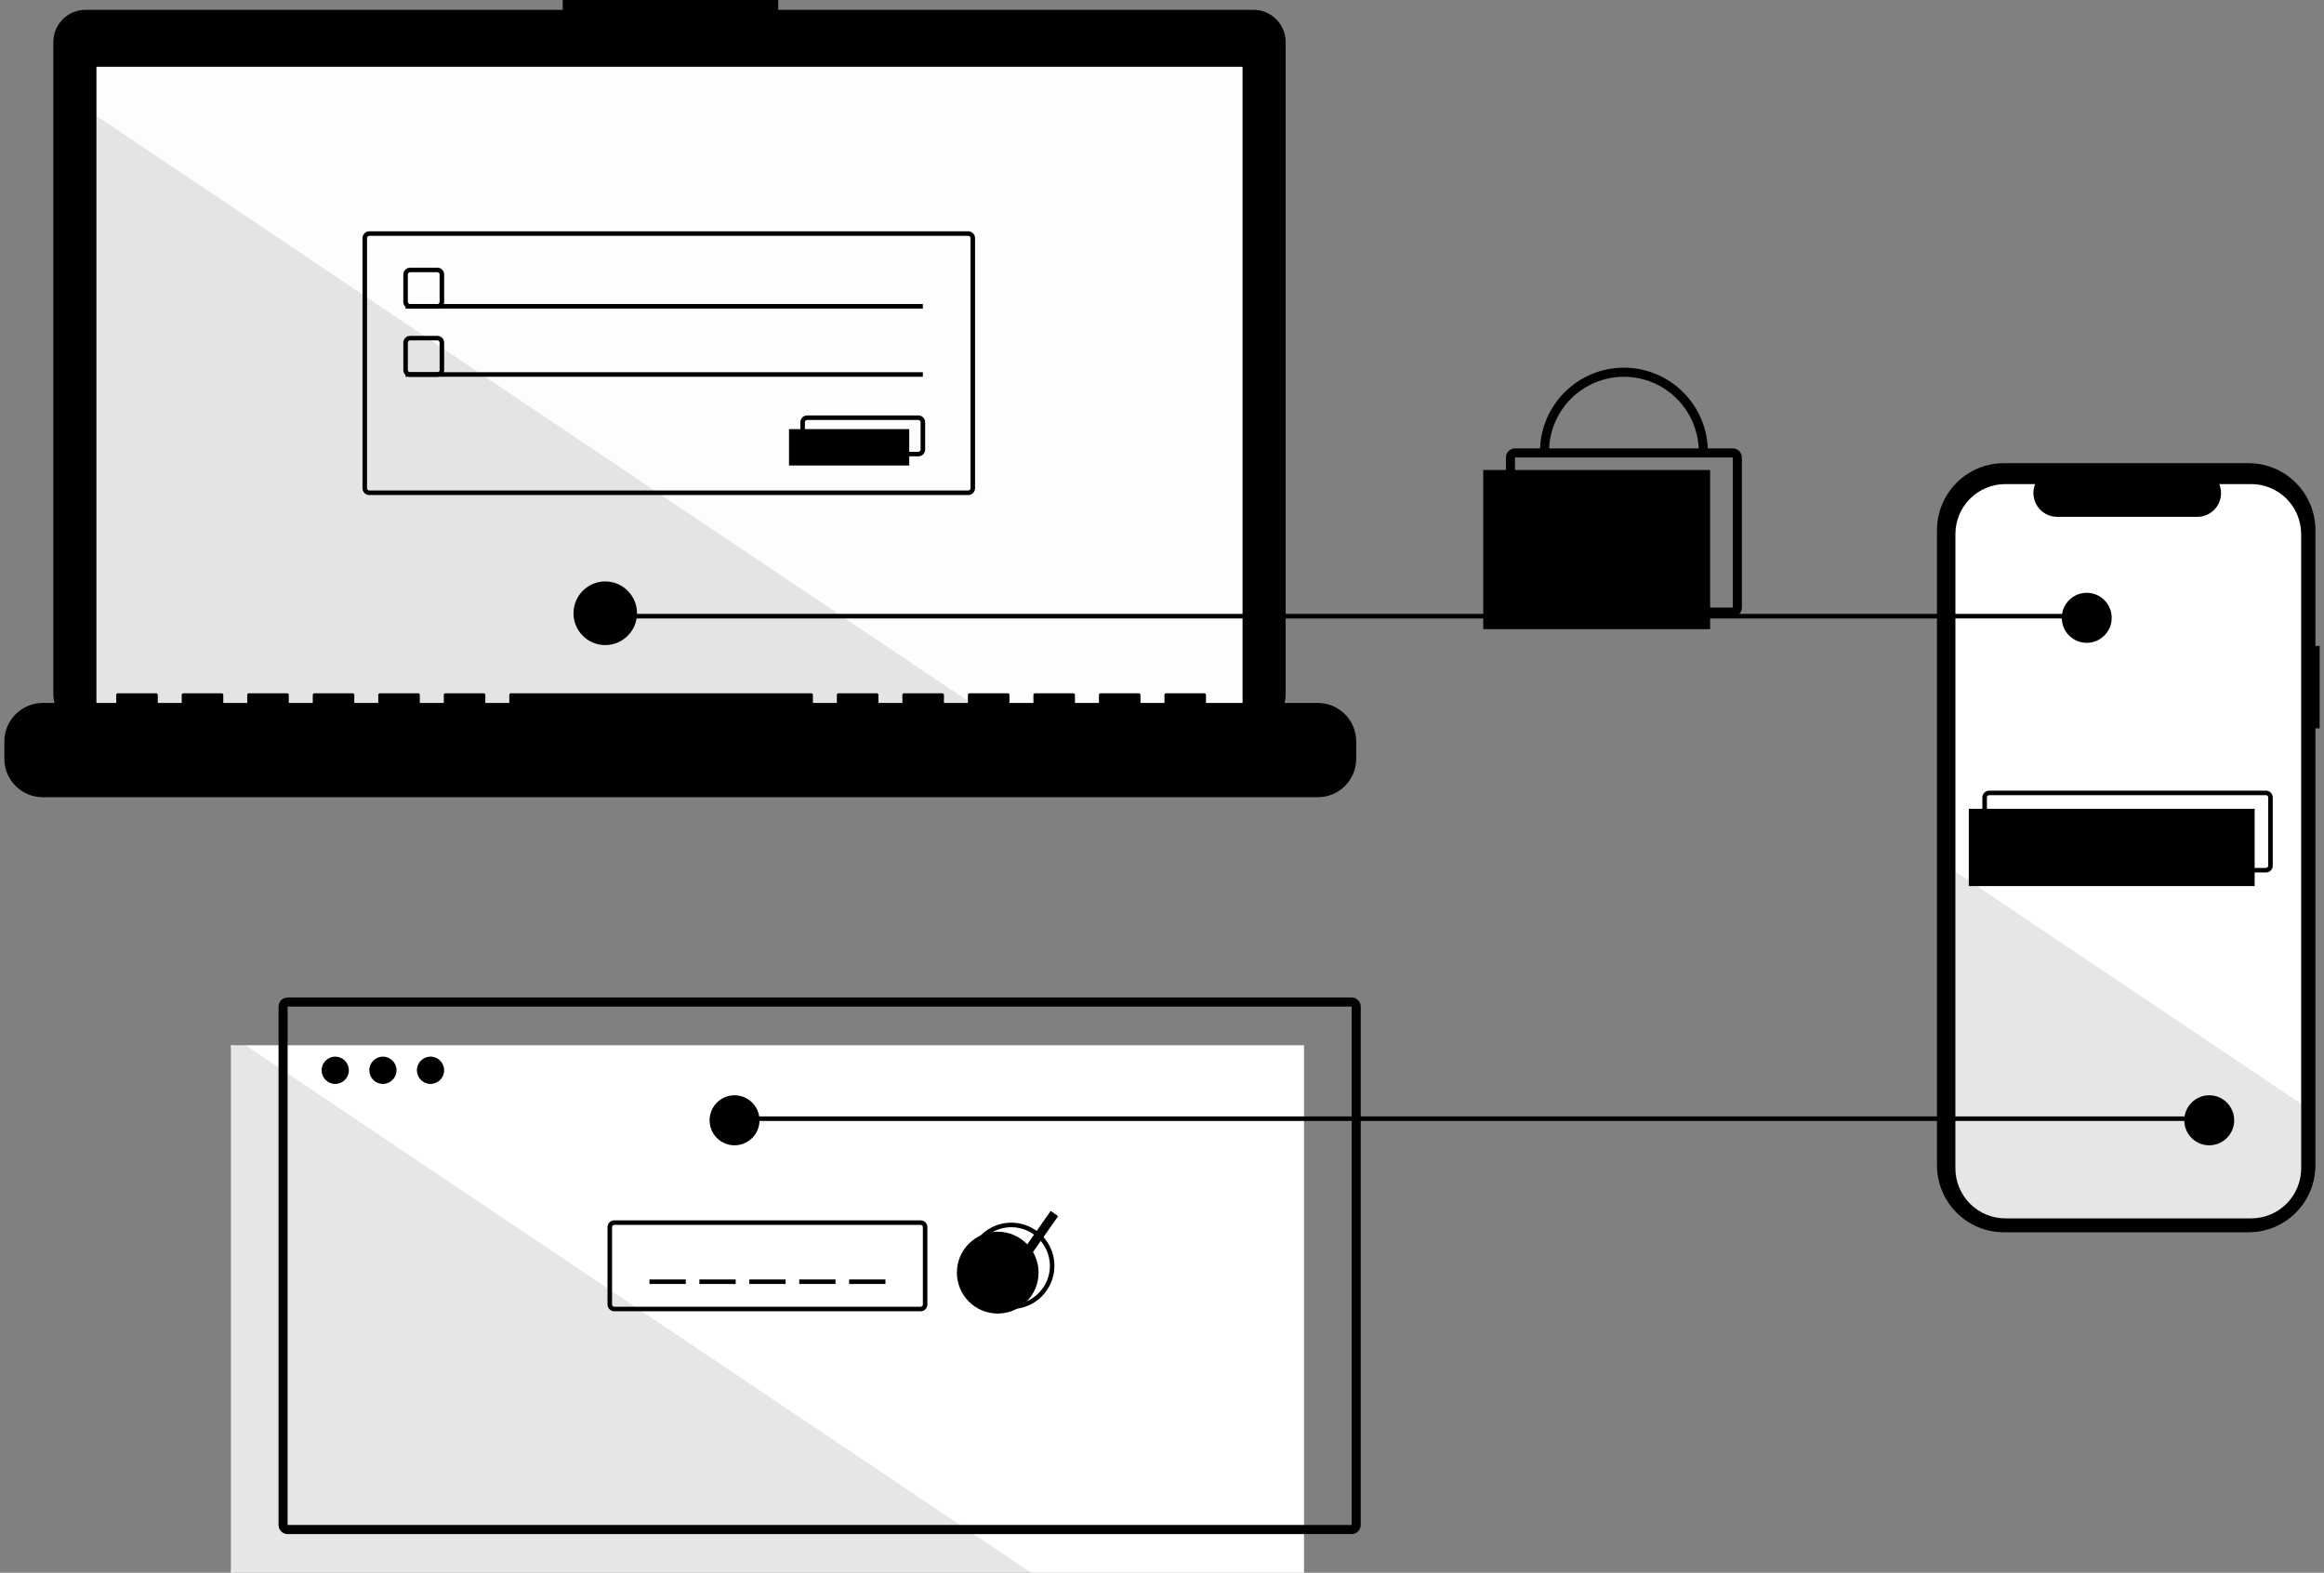 <svg width="266" height="180" viewBox="0 0 266 180" fill="none" xmlns="http://www.w3.org/2000/svg">
<rect x="0" y="0" width="266" height="180" fill="#808080" stroke="none"/>
<path d="M265.501 73.928H265.018V60.678C265.018 59.671 264.82 58.674 264.436 57.744C264.051 56.813 263.488 55.968 262.777 55.256C262.066 54.544 261.223 53.979 260.294 53.594C259.366 53.208 258.371 53.01 257.366 53.01H229.354C228.35 53.01 227.354 53.208 226.426 53.594C225.498 53.979 224.654 54.544 223.943 55.256C223.233 55.968 222.669 56.813 222.285 57.744C221.9 58.674 221.702 59.671 221.702 60.678V133.366C221.702 134.373 221.9 135.37 222.285 136.3C222.669 137.231 223.233 138.076 223.943 138.788C224.654 139.5 225.498 140.065 226.426 140.45C227.354 140.836 228.35 141.034 229.354 141.034H257.366C258.371 141.034 259.366 140.836 260.294 140.45C261.223 140.065 262.066 139.5 262.777 138.788C263.488 138.076 264.051 137.231 264.436 136.3C264.82 135.37 265.018 134.373 265.018 133.366V83.359H265.501V73.928Z" fill="url(#paint0_linear_48_8320)"/>
<path d="M263.386 61.13V133.711C263.386 135.23 262.784 136.687 261.712 137.761C260.64 138.835 259.186 139.439 257.671 139.439H229.524C228.774 139.438 228.031 139.29 227.338 139.002C226.644 138.714 226.015 138.293 225.484 137.761C224.954 137.229 224.533 136.597 224.246 135.903C223.959 135.208 223.811 134.463 223.812 133.711V61.13C223.812 59.611 224.413 58.155 225.485 57.081C226.556 56.008 228.009 55.405 229.524 55.404H232.939C232.772 55.818 232.708 56.266 232.754 56.709C232.799 57.153 232.953 57.578 233.201 57.948C233.449 58.318 233.785 58.622 234.177 58.831C234.57 59.041 235.008 59.151 235.453 59.152H251.501C251.946 59.153 252.385 59.044 252.778 58.834C253.172 58.624 253.507 58.321 253.756 57.951C254.004 57.58 254.158 57.154 254.203 56.71C254.248 56.266 254.183 55.818 254.014 55.404H257.671C259.186 55.404 260.639 56.008 261.711 57.081C262.783 58.155 263.386 59.611 263.386 61.13Z" fill="white"/>
<path d="M258.062 92.565H225.343V101.412H258.062V92.565Z" fill="url(#paint1_linear_48_8320)"/>
<path d="M259.357 99.855H227.677C227.47 99.854 227.272 99.772 227.126 99.626C226.98 99.479 226.898 99.281 226.897 99.074V91.267C226.898 91.06 226.98 90.862 227.126 90.716C227.272 90.569 227.47 90.487 227.677 90.487H259.357C259.563 90.487 259.762 90.569 259.908 90.716C260.054 90.862 260.136 91.06 260.136 91.267V99.074C260.136 99.281 260.054 99.479 259.908 99.626C259.762 99.772 259.563 99.854 259.357 99.855ZM227.677 91.007C227.608 91.007 227.542 91.034 227.493 91.083C227.444 91.132 227.417 91.198 227.417 91.267V99.074C227.417 99.143 227.444 99.209 227.493 99.258C227.542 99.307 227.608 99.334 227.677 99.334H259.357C259.426 99.334 259.492 99.307 259.541 99.258C259.589 99.209 259.617 99.143 259.617 99.074V91.267C259.617 91.198 259.589 91.132 259.541 91.083C259.492 91.034 259.426 91.007 259.357 91.007H227.677Z" fill="url(#paint2_linear_48_8320)"/>
<path d="M233.13 97.51H228.976V98.031H233.13V97.51Z" fill="url(#paint3_linear_48_8320)"/>
<path d="M238.841 97.51H234.687V98.031H238.841V97.51Z" fill="url(#paint4_linear_48_8320)"/>
<path d="M244.552 97.51H240.397V98.031H244.552V97.51Z" fill="url(#paint5_linear_48_8320)"/>
<path d="M250.267 97.51H246.112V98.031H250.267V97.51Z" fill="url(#paint6_linear_48_8320)"/>
<path d="M255.982 97.51H251.827V98.031H255.982V97.51Z" fill="url(#paint7_linear_48_8320)"/>
<path opacity="0.1" d="M263.386 126.329V133.709C263.386 135.228 262.784 136.685 261.712 137.759C260.64 138.833 259.186 139.436 257.671 139.436H229.524C228.774 139.436 228.031 139.288 227.338 139C226.644 138.712 226.015 138.29 225.484 137.758C224.954 137.227 224.533 136.595 224.246 135.9C223.959 135.205 223.811 134.461 223.812 133.709V99.76L263.386 126.329Z" fill="url(#paint8_linear_48_8320)"/>
<path d="M149.255 119.627H26.429V179.999H149.255V119.627Z" fill="white"/>
<path opacity="0.1" d="M118.029 179.999H26.948C26.811 179.999 26.679 179.944 26.581 179.846C26.484 179.749 26.429 179.617 26.429 179.479V120.148C26.429 120.01 26.484 119.878 26.581 119.78C26.679 119.683 26.811 119.628 26.948 119.627H28.101L118.029 179.999Z" fill="url(#paint9_linear_48_8320)"/>
<path d="M252.903 127.772H83.335V128.292H252.903V127.772Z" fill="url(#paint10_linear_48_8320)"/>
<path d="M143.474 1.126H89.075V0.002H64.408V1.126H9.784C9.301 1.126 8.822 1.221 8.376 1.406C7.93 1.592 7.524 1.863 7.182 2.206C6.84 2.548 6.569 2.955 6.385 3.402C6.2 3.849 6.104 4.329 6.104 4.813V79.46C6.104 80.438 6.492 81.376 7.182 82.067C7.872 82.759 8.808 83.147 9.784 83.147H143.474C144.45 83.147 145.386 82.759 146.076 82.067C146.766 81.376 147.154 80.438 147.154 79.46V4.813C147.154 4.329 147.059 3.849 146.874 3.402C146.689 2.955 146.418 2.548 146.076 2.206C145.734 1.863 145.329 1.592 144.882 1.406C144.436 1.221 143.957 1.126 143.474 1.126V1.126Z" fill="url(#paint11_linear_48_8320)"/>
<path d="M142.219 7.643H11.038V81.801H142.219V7.643Z" fill="#FDFDFD"/>
<path d="M76.516 5.621C77.26 5.621 77.862 5.017 77.862 4.272C77.862 3.528 77.26 2.924 76.516 2.924C75.773 2.924 75.171 3.528 75.171 4.272C75.171 5.017 75.773 5.621 76.516 5.621Z" fill="url(#paint12_linear_48_8320)"/>
<path d="M50.058 35.319H46.942C46.736 35.319 46.538 35.236 46.392 35.09C46.245 34.944 46.163 34.745 46.163 34.538V31.416C46.163 31.209 46.245 31.01 46.392 30.864C46.538 30.718 46.736 30.635 46.942 30.635H50.058C50.265 30.635 50.463 30.718 50.609 30.864C50.755 31.01 50.837 31.209 50.837 31.416V34.538C50.837 34.745 50.755 34.944 50.609 35.09C50.463 35.236 50.265 35.319 50.058 35.319V35.319ZM46.942 31.155C46.873 31.155 46.807 31.183 46.759 31.232C46.71 31.281 46.683 31.347 46.682 31.416V34.538C46.683 34.607 46.71 34.673 46.759 34.722C46.807 34.771 46.873 34.798 46.942 34.799H50.058C50.127 34.798 50.193 34.771 50.242 34.722C50.291 34.673 50.318 34.607 50.318 34.538V31.416C50.318 31.347 50.291 31.281 50.242 31.232C50.193 31.183 50.127 31.155 50.058 31.155H46.942Z" fill="url(#paint13_linear_48_8320)"/>
<path d="M105.627 34.795H46.421V35.316H105.627V34.795Z" fill="url(#paint14_linear_48_8320)"/>
<path d="M104.07 49.112H90.308V53.275H104.07V49.112Z" fill="url(#paint15_linear_48_8320)"/>
<path d="M105.112 52.229H92.388C92.181 52.229 91.983 52.147 91.837 52C91.691 51.854 91.609 51.656 91.608 51.449V48.326C91.609 48.119 91.691 47.92 91.837 47.774C91.983 47.628 92.181 47.545 92.388 47.545H105.112C105.318 47.545 105.516 47.628 105.662 47.774C105.808 47.92 105.89 48.119 105.891 48.326V51.449C105.89 51.656 105.808 51.854 105.662 52C105.516 52.147 105.318 52.229 105.112 52.229V52.229ZM92.388 48.066C92.319 48.066 92.253 48.093 92.204 48.142C92.155 48.191 92.128 48.257 92.128 48.326V51.449C92.128 51.517 92.155 51.584 92.204 51.632C92.253 51.681 92.319 51.709 92.388 51.709H105.112C105.18 51.709 105.246 51.681 105.295 51.632C105.344 51.584 105.371 51.517 105.371 51.449V48.326C105.371 48.257 105.344 48.191 105.295 48.142C105.246 48.093 105.18 48.066 105.112 48.066H92.388Z" fill="url(#paint16_linear_48_8320)"/>
<path d="M195.736 53.791H169.769V72.007H195.736V53.791Z" fill="url(#paint17_linear_48_8320)"/>
<path d="M198.334 70.575H173.405C173.13 70.575 172.866 70.465 172.671 70.27C172.476 70.075 172.367 69.81 172.366 69.534V52.359C172.367 52.084 172.476 51.819 172.671 51.624C172.866 51.429 173.13 51.319 173.405 51.319H198.334C198.609 51.319 198.873 51.429 199.068 51.624C199.263 51.819 199.372 52.084 199.373 52.359V69.534C199.372 69.81 199.263 70.075 199.068 70.27C198.873 70.465 198.609 70.575 198.334 70.575V70.575ZM173.405 52.359V69.534H198.335L198.334 52.359H173.405Z" fill="url(#paint18_linear_48_8320)"/>
<path d="M195.477 51.709H194.438C194.438 49.431 193.535 47.247 191.928 45.636C190.321 44.026 188.141 43.121 185.869 43.121C183.596 43.121 181.416 44.026 179.809 45.636C178.202 47.247 177.299 49.431 177.299 51.709H176.261C176.261 49.155 177.273 46.706 179.075 44.9C180.877 43.095 183.321 42.08 185.869 42.08C188.417 42.08 190.861 43.095 192.663 44.9C194.465 46.706 195.477 49.155 195.477 51.709V51.709Z" fill="url(#paint19_linear_48_8320)"/>
<path d="M188.462 58.865C188.463 58.412 188.345 57.967 188.121 57.573C187.897 57.179 187.574 56.851 187.185 56.621C186.795 56.391 186.353 56.266 185.901 56.26C185.448 56.254 185.003 56.366 184.607 56.586C184.211 56.806 183.88 57.125 183.645 57.512C183.411 57.9 183.281 58.342 183.269 58.795C183.258 59.248 183.364 59.696 183.578 60.095C183.793 60.494 184.107 60.83 184.491 61.07V63.863C184.491 64.044 184.526 64.223 184.595 64.39C184.664 64.558 184.766 64.709 184.893 64.837C185.021 64.965 185.173 65.067 185.339 65.136C185.506 65.205 185.685 65.241 185.865 65.241V65.241C186.23 65.241 186.58 65.096 186.838 64.837C187.095 64.579 187.24 64.228 187.24 63.863V61.07C187.614 60.837 187.922 60.512 188.136 60.126C188.35 59.74 188.462 59.306 188.462 58.865V58.865Z" fill="url(#paint20_linear_48_8320)"/>
<path d="M78.494 146.432H74.339V146.952H78.494V146.432Z" fill="url(#paint21_linear_48_8320)"/>
<path d="M84.205 146.432H80.05V146.952H84.205V146.432Z" fill="url(#paint22_linear_48_8320)"/>
<path d="M89.919 146.432H85.764V146.952H89.919V146.432Z" fill="url(#paint23_linear_48_8320)"/>
<path d="M95.634 146.432H91.48V146.952H95.634V146.432Z" fill="url(#paint24_linear_48_8320)"/>
<path d="M101.345 146.432H97.191V146.952H101.345V146.432Z" fill="url(#paint25_linear_48_8320)"/>
<path d="M154.709 175.575H32.921C32.645 175.575 32.381 175.465 32.187 175.27C31.992 175.075 31.882 174.81 31.882 174.534V115.203C31.882 114.927 31.992 114.663 32.187 114.468C32.381 114.272 32.645 114.163 32.921 114.162H154.709C154.984 114.163 155.248 114.272 155.443 114.468C155.638 114.663 155.747 114.927 155.747 115.203V174.534C155.747 174.81 155.638 175.075 155.443 175.27C155.248 175.465 154.984 175.575 154.709 175.575V175.575ZM32.921 115.203V174.534H154.709L154.709 115.203H32.921Z" fill="url(#paint26_linear_48_8320)"/>
<path d="M38.37 124.055C39.23 124.055 39.928 123.356 39.928 122.493C39.928 121.631 39.23 120.932 38.37 120.932C37.509 120.932 36.812 121.631 36.812 122.493C36.812 123.356 37.509 124.055 38.37 124.055Z" fill="url(#paint27_linear_48_8320)"/>
<path d="M43.827 124.055C44.687 124.055 45.385 123.356 45.385 122.493C45.385 121.631 44.687 120.932 43.827 120.932C42.966 120.932 42.269 121.631 42.269 122.493C42.269 123.356 42.966 124.055 43.827 124.055Z" fill="url(#paint28_linear_48_8320)"/>
<path d="M49.276 124.055C50.136 124.055 50.834 123.356 50.834 122.493C50.834 121.631 50.136 120.932 49.276 120.932C48.415 120.932 47.718 121.631 47.718 122.493C47.718 123.356 48.415 124.055 49.276 124.055Z" fill="url(#paint29_linear_48_8320)"/>
<path d="M105.369 150.075H70.313C70.107 150.075 69.909 149.993 69.763 149.846C69.617 149.7 69.534 149.502 69.534 149.295V140.447C69.534 140.24 69.617 140.042 69.763 139.895C69.909 139.749 70.107 139.666 70.313 139.666H105.369C105.576 139.666 105.774 139.749 105.92 139.895C106.066 140.042 106.148 140.24 106.149 140.447V149.295C106.148 149.502 106.066 149.7 105.92 149.846C105.774 149.993 105.576 150.075 105.369 150.075V150.075ZM70.313 140.187C70.244 140.187 70.178 140.214 70.13 140.263C70.081 140.312 70.054 140.378 70.054 140.447V149.295C70.054 149.364 70.081 149.43 70.13 149.478C70.178 149.527 70.244 149.555 70.313 149.555H105.369C105.438 149.555 105.504 149.527 105.553 149.478C105.602 149.43 105.629 149.364 105.629 149.295V140.447C105.629 140.378 105.602 140.312 105.553 140.263C105.504 140.214 105.438 140.187 105.369 140.187H70.313Z" fill="url(#paint30_linear_48_8320)"/>
<path d="M114.197 150.335C116.778 150.335 118.871 148.238 118.871 145.651C118.871 143.064 116.778 140.967 114.197 140.967C111.615 140.967 109.522 143.064 109.522 145.651C109.522 148.238 111.615 150.335 114.197 150.335Z" fill="url(#paint31_linear_48_8320)"/>
<path d="M115.753 149.82C114.777 149.82 113.823 149.53 113.012 148.987C112.201 148.444 111.568 147.672 111.195 146.768C110.822 145.865 110.724 144.871 110.914 143.912C111.105 142.952 111.574 142.071 112.264 141.38C112.954 140.689 113.834 140.218 114.791 140.027C115.748 139.836 116.74 139.934 117.641 140.308C118.543 140.682 119.313 141.316 119.856 142.129C120.398 142.942 120.687 143.898 120.687 144.876C120.686 146.187 120.165 147.444 119.24 148.371C118.315 149.298 117.061 149.819 115.753 149.82V149.82ZM115.753 140.452C114.88 140.452 114.027 140.712 113.301 141.198C112.575 141.684 112.009 142.375 111.675 143.183C111.341 143.992 111.253 144.881 111.424 145.739C111.594 146.597 112.014 147.386 112.632 148.004C113.249 148.623 114.036 149.044 114.892 149.215C115.748 149.386 116.636 149.298 117.443 148.963C118.249 148.628 118.939 148.061 119.424 147.334C119.909 146.606 120.168 145.751 120.168 144.876C120.166 143.703 119.701 142.579 118.873 141.749C118.046 140.92 116.924 140.454 115.753 140.452V140.452Z" fill="url(#paint32_linear_48_8320)"/>
<path d="M115.825 146.72L113.312 144.2L114.046 143.464L115.687 145.108L120.265 138.588L121.115 139.187L115.825 146.72Z" fill="url(#paint33_linear_48_8320)"/>
<path opacity="0.1" d="M113.135 81.8H11.038V13.26L113.135 81.8Z" fill="url(#paint34_linear_48_8320)"/>
<path d="M150.838 80.454H138.035V79.529C138.035 79.505 138.03 79.481 138.021 79.459C138.012 79.437 137.999 79.417 137.982 79.4C137.965 79.383 137.944 79.369 137.922 79.36C137.9 79.351 137.876 79.346 137.852 79.346H133.463C133.439 79.346 133.415 79.351 133.393 79.36C133.371 79.369 133.351 79.383 133.334 79.4C133.317 79.417 133.303 79.437 133.294 79.459C133.285 79.481 133.28 79.505 133.28 79.529V80.454H130.537V79.529C130.537 79.505 130.532 79.481 130.523 79.459C130.513 79.437 130.5 79.417 130.483 79.4C130.466 79.383 130.446 79.369 130.424 79.36C130.401 79.351 130.378 79.346 130.354 79.346H125.964C125.94 79.346 125.916 79.351 125.894 79.36C125.872 79.369 125.852 79.383 125.835 79.4C125.818 79.417 125.804 79.437 125.795 79.459C125.786 79.481 125.781 79.505 125.781 79.529V80.454H123.038V79.529C123.038 79.505 123.033 79.481 123.024 79.459C123.015 79.437 123.001 79.417 122.984 79.4C122.967 79.383 122.947 79.369 122.925 79.36C122.903 79.351 122.879 79.346 122.855 79.346H118.466C118.442 79.346 118.418 79.351 118.396 79.36C118.373 79.369 118.353 79.383 118.336 79.4C118.319 79.417 118.306 79.437 118.297 79.459C118.287 79.481 118.283 79.505 118.283 79.529V80.454H115.539V79.529C115.539 79.505 115.535 79.481 115.525 79.459C115.516 79.437 115.503 79.417 115.486 79.4C115.469 79.383 115.449 79.369 115.426 79.36C115.404 79.351 115.38 79.346 115.356 79.346H110.967C110.943 79.346 110.919 79.351 110.897 79.36C110.875 79.369 110.855 79.383 110.838 79.4C110.821 79.417 110.807 79.437 110.798 79.459C110.789 79.481 110.784 79.505 110.784 79.529V80.454H108.041V79.529C108.041 79.505 108.036 79.481 108.027 79.459C108.018 79.437 108.004 79.417 107.987 79.4C107.97 79.383 107.95 79.369 107.928 79.36C107.906 79.351 107.882 79.346 107.858 79.346H103.468C103.444 79.346 103.42 79.351 103.398 79.36C103.376 79.369 103.356 79.383 103.339 79.4C103.322 79.417 103.308 79.437 103.299 79.459C103.29 79.481 103.285 79.505 103.285 79.529V80.454H100.542V79.529C100.542 79.505 100.537 79.481 100.528 79.459C100.519 79.437 100.505 79.417 100.488 79.4C100.471 79.383 100.451 79.369 100.429 79.36C100.407 79.351 100.383 79.346 100.359 79.346H95.97C95.946 79.346 95.922 79.351 95.9 79.36C95.877 79.369 95.857 79.383 95.84 79.4C95.823 79.417 95.81 79.437 95.801 79.459C95.791 79.481 95.787 79.505 95.787 79.529V80.454H93.043V79.529C93.043 79.505 93.039 79.481 93.029 79.459C93.02 79.437 93.007 79.417 92.99 79.4C92.973 79.383 92.953 79.369 92.93 79.36C92.908 79.351 92.884 79.346 92.86 79.346H58.476C58.452 79.346 58.429 79.351 58.406 79.36C58.384 79.369 58.364 79.383 58.347 79.4C58.33 79.417 58.317 79.437 58.307 79.459C58.298 79.481 58.294 79.505 58.294 79.529V80.454H55.55V79.529C55.55 79.505 55.545 79.481 55.536 79.459C55.527 79.437 55.514 79.417 55.496 79.4C55.48 79.383 55.459 79.369 55.437 79.36C55.415 79.351 55.391 79.346 55.367 79.346H50.978C50.954 79.346 50.93 79.351 50.908 79.36C50.886 79.369 50.865 79.383 50.848 79.4C50.831 79.417 50.818 79.437 50.809 79.459C50.8 79.481 50.795 79.505 50.795 79.529V80.454H48.051V79.529C48.051 79.505 48.047 79.481 48.038 79.459C48.028 79.437 48.015 79.417 47.998 79.4C47.981 79.383 47.961 79.369 47.938 79.36C47.916 79.351 47.893 79.346 47.869 79.346H43.479C43.455 79.346 43.431 79.351 43.409 79.36C43.387 79.369 43.367 79.383 43.35 79.4C43.333 79.417 43.319 79.437 43.31 79.459C43.301 79.481 43.296 79.505 43.296 79.529V80.454H40.553V79.529C40.553 79.505 40.548 79.481 40.539 79.459C40.53 79.437 40.516 79.417 40.499 79.4C40.482 79.383 40.462 79.369 40.44 79.36C40.418 79.351 40.394 79.346 40.37 79.346H35.98C35.956 79.346 35.933 79.351 35.91 79.36C35.888 79.369 35.868 79.383 35.851 79.4C35.834 79.417 35.821 79.437 35.812 79.459C35.802 79.481 35.798 79.505 35.798 79.529V80.454H33.054V79.529C33.054 79.505 33.049 79.481 33.04 79.459C33.031 79.437 33.018 79.417 33.001 79.4C32.984 79.383 32.963 79.369 32.941 79.36C32.919 79.351 32.895 79.346 32.871 79.346H28.482C28.458 79.346 28.434 79.351 28.412 79.36C28.39 79.369 28.369 79.383 28.352 79.4C28.335 79.417 28.322 79.437 28.313 79.459C28.304 79.481 28.299 79.505 28.299 79.529V80.454H25.555V79.529C25.555 79.505 25.551 79.481 25.542 79.459C25.532 79.437 25.519 79.417 25.502 79.4C25.485 79.383 25.465 79.369 25.443 79.36C25.42 79.351 25.397 79.346 25.373 79.346H20.983C20.959 79.346 20.935 79.351 20.913 79.36C20.891 79.369 20.871 79.383 20.854 79.4C20.837 79.417 20.823 79.437 20.814 79.459C20.805 79.481 20.8 79.505 20.8 79.529V80.454H18.057V79.529C18.057 79.505 18.052 79.481 18.043 79.459C18.034 79.437 18.02 79.417 18.003 79.4C17.986 79.383 17.966 79.369 17.944 79.36C17.922 79.351 17.898 79.346 17.874 79.346H13.485C13.46 79.346 13.437 79.351 13.415 79.36C13.392 79.369 13.372 79.383 13.355 79.4C13.338 79.417 13.325 79.437 13.316 79.459C13.306 79.481 13.302 79.505 13.302 79.529V80.454H4.888C4.312 80.454 3.741 80.567 3.209 80.788C2.676 81.01 2.192 81.334 1.785 81.742C1.377 82.15 1.054 82.635 0.833 83.169C0.613 83.703 0.499 84.275 0.499 84.852V86.841C0.499 88.008 0.962 89.127 1.785 89.952C2.608 90.777 3.724 91.24 4.888 91.24H150.838C151.414 91.24 151.985 91.126 152.518 90.905C153.05 90.684 153.534 90.36 153.942 89.952C154.349 89.543 154.672 89.058 154.893 88.525C155.114 87.991 155.227 87.419 155.227 86.841V84.852C155.227 84.275 155.114 83.703 154.893 83.169C154.672 82.635 154.349 82.15 153.942 81.742C153.534 81.334 153.05 81.01 152.518 80.788C151.985 80.567 151.414 80.454 150.838 80.454V80.454Z" fill="url(#paint35_linear_48_8320)"/>
<path d="M110.825 56.657H42.27C42.064 56.657 41.866 56.574 41.72 56.428C41.574 56.282 41.492 56.083 41.491 55.876V27.252C41.492 27.045 41.574 26.846 41.72 26.7C41.866 26.553 42.064 26.471 42.27 26.471H110.825C111.031 26.471 111.229 26.553 111.375 26.7C111.521 26.846 111.603 27.045 111.604 27.252V55.876C111.603 56.083 111.521 56.282 111.375 56.428C111.229 56.574 111.031 56.657 110.825 56.657V56.657ZM42.27 26.991C42.201 26.991 42.135 27.019 42.087 27.068C42.038 27.116 42.011 27.183 42.011 27.252V55.876C42.011 55.945 42.038 56.011 42.087 56.06C42.135 56.109 42.201 56.136 42.27 56.136H110.825C110.894 56.136 110.96 56.109 111.008 56.06C111.057 56.011 111.084 55.945 111.084 55.876V27.252C111.084 27.183 111.057 27.116 111.008 27.068C110.96 27.019 110.894 26.991 110.825 26.991H42.27Z" fill="url(#paint36_linear_48_8320)"/>
<path d="M50.058 43.124H46.942C46.736 43.123 46.538 43.041 46.392 42.895C46.245 42.748 46.163 42.55 46.163 42.343V39.22C46.163 39.013 46.245 38.815 46.392 38.669C46.538 38.522 46.736 38.44 46.942 38.44H50.058C50.265 38.44 50.463 38.522 50.609 38.669C50.755 38.815 50.837 39.013 50.837 39.22V42.343C50.837 42.55 50.755 42.748 50.609 42.895C50.463 43.041 50.265 43.123 50.058 43.124V43.124ZM46.942 38.96C46.873 38.96 46.807 38.988 46.759 39.036C46.71 39.085 46.683 39.151 46.682 39.22V42.343C46.683 42.412 46.71 42.478 46.759 42.527C46.807 42.576 46.873 42.603 46.942 42.603H50.058C50.127 42.603 50.193 42.576 50.242 42.527C50.291 42.478 50.318 42.412 50.318 42.343V39.22C50.318 39.151 50.291 39.085 50.242 39.036C50.193 38.988 50.127 38.96 50.058 38.96H46.942Z" fill="url(#paint37_linear_48_8320)"/>
<path d="M105.627 42.6H46.421V43.12H105.627V42.6Z" fill="url(#paint38_linear_48_8320)"/>
<path d="M239.663 70.26H69.316V70.781H239.663V70.26Z" fill="url(#paint39_linear_48_8320)"/>
<path d="M69.275 73.831C71.283 73.831 72.911 72.2 72.911 70.188C72.911 68.176 71.283 66.545 69.275 66.545C67.267 66.545 65.64 68.176 65.64 70.188C65.64 72.2 67.267 73.831 69.275 73.831Z" fill="url(#paint40_linear_48_8320)"/>
<path d="M238.844 73.571C240.421 73.571 241.7 72.289 241.7 70.708C241.7 69.127 240.421 67.846 238.844 67.846C237.266 67.846 235.987 69.127 235.987 70.708C235.987 72.289 237.266 73.571 238.844 73.571Z" fill="url(#paint41_linear_48_8320)"/>
<path d="M252.863 131.079C254.441 131.079 255.72 129.797 255.72 128.216C255.72 126.635 254.441 125.354 252.863 125.354C251.286 125.354 250.007 126.635 250.007 128.216C250.007 129.797 251.286 131.079 252.863 131.079Z" fill="url(#paint42_linear_48_8320)"/>
<path d="M84.074 131.079C85.652 131.079 86.931 129.797 86.931 128.216C86.931 126.635 85.652 125.354 84.074 125.354C82.497 125.354 81.218 126.635 81.218 128.216C81.218 129.797 82.497 131.079 84.074 131.079Z" fill="url(#paint43_linear_48_8320)"/>
<defs>
<linearGradient id="paint0_linear_48_8320" x1="222.682" y1="141.034" x2="269.054" y2="138.983" gradientUnits="userSpaceOnUse">
<stop stopColor="#F7BA2C"/>
<stop offset="1" stopColor="#EA5459"/>
</linearGradient>
<linearGradient id="paint1_linear_48_8320" x1="226.197" y1="100.749" x2="257.49" y2="91.249" gradientUnits="userSpaceOnUse">
<stop stopColor="#560BAD"/>
<stop offset="0.521" stopColor="#B5179E"/>
<stop offset="1" stopColor="#F72585"/>
</linearGradient>
<linearGradient id="paint2_linear_48_8320" x1="227.641" y1="99.855" x2="259.711" y2="89.739" gradientUnits="userSpaceOnUse">
<stop stopColor="#F7BA2C"/>
<stop offset="1" stopColor="#EA5459"/>
</linearGradient>
<linearGradient id="paint3_linear_48_8320" x1="229.069" y1="98.031" x2="232" y2="95.95" gradientUnits="userSpaceOnUse">
<stop stopColor="#F7BA2C"/>
<stop offset="1" stopColor="#EA5459"/>
</linearGradient>
<linearGradient id="paint4_linear_48_8320" x1="234.779" y1="98.031" x2="237.711" y2="95.95" gradientUnits="userSpaceOnUse">
<stop stopColor="#F7BA2C"/>
<stop offset="1" stopColor="#EA5459"/>
</linearGradient>
<linearGradient id="paint5_linear_48_8320" x1="240.49" y1="98.031" x2="243.422" y2="95.95" gradientUnits="userSpaceOnUse">
<stop stopColor="#F7BA2C"/>
<stop offset="1" stopColor="#EA5459"/>
</linearGradient>
<linearGradient id="paint6_linear_48_8320" x1="246.205" y1="98.031" x2="249.136" y2="95.95" gradientUnits="userSpaceOnUse">
<stop stopColor="#F7BA2C"/>
<stop offset="1" stopColor="#EA5459"/>
</linearGradient>
<linearGradient id="paint7_linear_48_8320" x1="251.92" y1="98.031" x2="254.851" y2="95.95" gradientUnits="userSpaceOnUse">
<stop stopColor="#F7BA2C"/>
<stop offset="1" stopColor="#EA5459"/>
</linearGradient>
<linearGradient id="paint8_linear_48_8320" x1="224.844" y1="136.464" x2="265.908" y2="133.101" gradientUnits="userSpaceOnUse">
<stop stopColor="#560BAD"/>
<stop offset="0.521" stopColor="#B5179E"/>
<stop offset="1" stopColor="#F72585"/>
</linearGradient>
<linearGradient id="paint9_linear_48_8320" x1="28.819" y1="175.476" x2="123.041" y2="163.74" gradientUnits="userSpaceOnUse">
<stop stopColor="#560BAD"/>
<stop offset="0.521" stopColor="#B5179E"/>
<stop offset="1" stopColor="#F72585"/>
</linearGradient>
<linearGradient id="paint10_linear_48_8320" x1="87.76" y1="128.253" x2="88.007" y2="121.64" gradientUnits="userSpaceOnUse">
<stop stopColor="#560BAD"/>
<stop offset="0.521" stopColor="#B5179E"/>
<stop offset="1" stopColor="#F72585"/>
</linearGradient>
<linearGradient id="paint11_linear_48_8320" x1="9.259" y1="83.147" x2="155.56" y2="61.084" gradientUnits="userSpaceOnUse">
<stop stopColor="#F7BA2C"/>
<stop offset="1" stopColor="#EA5459"/>
</linearGradient>
<linearGradient id="paint12_linear_48_8320" x1="75.241" y1="5.419" x2="78.033" y2="5.19" gradientUnits="userSpaceOnUse">
<stop stopColor="#560BAD"/>
<stop offset="0.521" stopColor="#B5179E"/>
<stop offset="1" stopColor="#F72585"/>
</linearGradient>
<linearGradient id="paint13_linear_48_8320" x1="46.268" y1="35.319" x2="51.187" y2="34.883" gradientUnits="userSpaceOnUse">
<stop stopColor="#F7BA2C"/>
<stop offset="1" stopColor="#EA5459"/>
</linearGradient>
<linearGradient id="paint14_linear_48_8320" x1="47.745" y1="35.316" x2="48.353" y2="29.165" gradientUnits="userSpaceOnUse">
<stop stopColor="#F7BA2C"/>
<stop offset="1" stopColor="#EA5459"/>
</linearGradient>
<linearGradient id="paint15_linear_48_8320" x1="90.667" y1="52.963" x2="104.057" y2="49.33" gradientUnits="userSpaceOnUse">
<stop stopColor="#560BAD"/>
<stop offset="0.521" stopColor="#B5179E"/>
<stop offset="1" stopColor="#F72585"/>
</linearGradient>
<linearGradient id="paint16_linear_48_8320" x1="91.928" y1="52.229" x2="106.042" y2="48.404" gradientUnits="userSpaceOnUse">
<stop stopColor="#F7BA2C"/>
<stop offset="1" stopColor="#EA5459"/>
</linearGradient>
<linearGradient id="paint17_linear_48_8320" x1="170.446" y1="70.642" x2="197.205" y2="67.511" gradientUnits="userSpaceOnUse">
<stop stopColor="#560BAD"/>
<stop offset="0.521" stopColor="#B5179E"/>
<stop offset="1" stopColor="#F72585"/>
</linearGradient>
<linearGradient id="paint18_linear_48_8320" x1="173.071" y1="69.132" x2="200.912" y2="65.927" gradientUnits="userSpaceOnUse">
<stop stopColor="#560BAD"/>
<stop offset="0.521" stopColor="#B5179E"/>
<stop offset="1" stopColor="#F72585"/>
</linearGradient>
<linearGradient id="paint19_linear_48_8320" x1="176.762" y1="50.987" x2="196.31" y2="47.785" gradientUnits="userSpaceOnUse">
<stop stopColor="#560BAD"/>
<stop offset="0.521" stopColor="#B5179E"/>
<stop offset="1" stopColor="#F72585"/>
</linearGradient>
<linearGradient id="paint20_linear_48_8320" x1="183.385" y1="65.241" x2="188.88" y2="64.958" gradientUnits="userSpaceOnUse">
<stop stopColor="#F7BA2C"/>
<stop offset="1" stopColor="#EA5459"/>
</linearGradient>
<linearGradient id="paint21_linear_48_8320" x1="74.432" y1="146.952" x2="77.363" y2="144.872" gradientUnits="userSpaceOnUse">
<stop stopColor="#F7BA2C"/>
<stop offset="1" stopColor="#EA5459"/>
</linearGradient>
<linearGradient id="paint22_linear_48_8320" x1="80.143" y1="146.952" x2="83.074" y2="144.872" gradientUnits="userSpaceOnUse">
<stop stopColor="#F7BA2C"/>
<stop offset="1" stopColor="#EA5459"/>
</linearGradient>
<linearGradient id="paint23_linear_48_8320" x1="85.857" y1="146.952" x2="88.789" y2="144.872" gradientUnits="userSpaceOnUse">
<stop stopColor="#F7BA2C"/>
<stop offset="1" stopColor="#EA5459"/>
</linearGradient>
<linearGradient id="paint24_linear_48_8320" x1="91.573" y1="146.952" x2="94.504" y2="144.872" gradientUnits="userSpaceOnUse">
<stop stopColor="#F7BA2C"/>
<stop offset="1" stopColor="#EA5459"/>
</linearGradient>
<linearGradient id="paint25_linear_48_8320" x1="97.283" y1="146.952" x2="100.215" y2="144.872" gradientUnits="userSpaceOnUse">
<stop stopColor="#F7BA2C"/>
<stop offset="1" stopColor="#EA5459"/>
</linearGradient>
<linearGradient id="paint26_linear_48_8320" x1="34.653" y1="175.575" x2="161.959" y2="152.749" gradientUnits="userSpaceOnUse">
<stop stopColor="#F7BA2C"/>
<stop offset="1" stopColor="#EA5459"/>
</linearGradient>
<linearGradient id="paint27_linear_48_8320" x1="36.881" y1="124.055" x2="40.161" y2="123.764" gradientUnits="userSpaceOnUse">
<stop stopColor="#F7BA2C"/>
<stop offset="1" stopColor="#EA5459"/>
</linearGradient>
<linearGradient id="paint28_linear_48_8320" x1="42.338" y1="124.055" x2="45.618" y2="123.764" gradientUnits="userSpaceOnUse">
<stop stopColor="#F7BA2C"/>
<stop offset="1" stopColor="#EA5459"/>
</linearGradient>
<linearGradient id="paint29_linear_48_8320" x1="47.788" y1="124.055" x2="51.067" y2="123.764" gradientUnits="userSpaceOnUse">
<stop stopColor="#F7BA2C"/>
<stop offset="1" stopColor="#EA5459"/>
</linearGradient>
<linearGradient id="paint30_linear_48_8320" x1="70.353" y1="150.075" x2="105.735" y2="139.011" gradientUnits="userSpaceOnUse">
<stop stopColor="#F7BA2C"/>
<stop offset="1" stopColor="#EA5459"/>
</linearGradient>
<linearGradient id="paint31_linear_48_8320" x1="109.766" y1="149.633" x2="119.466" y2="148.839" gradientUnits="userSpaceOnUse">
<stop stopColor="#560BAD"/>
<stop offset="0.521" stopColor="#B5179E"/>
<stop offset="1" stopColor="#F72585"/>
</linearGradient>
<linearGradient id="paint32_linear_48_8320" x1="111.04" y1="149.82" x2="121.426" y2="148.899" gradientUnits="userSpaceOnUse">
<stop stopColor="#F7BA2C"/>
<stop offset="1" stopColor="#EA5459"/>
</linearGradient>
<linearGradient id="paint33_linear_48_8320" x1="113.486" y1="146.72" x2="121.704" y2="146.019" gradientUnits="userSpaceOnUse">
<stop stopColor="#F7BA2C"/>
<stop offset="1" stopColor="#EA5459"/>
</linearGradient>
<linearGradient id="paint34_linear_48_8320" x1="13.702" y1="76.665" x2="118.779" y2="63.816" gradientUnits="userSpaceOnUse">
<stop stopColor="#560BAD"/>
<stop offset="0.521" stopColor="#B5179E"/>
<stop offset="1" stopColor="#F72585"/>
</linearGradient>
<linearGradient id="paint35_linear_48_8320" x1="3.96" y1="91.24" x2="74.182" y2="10.03" gradientUnits="userSpaceOnUse">
<stop stopColor="#F7BA2C"/>
<stop offset="1" stopColor="#EA5459"/>
</linearGradient>
<linearGradient id="paint36_linear_48_8320" x1="43.059" y1="56.657" x2="114.395" y2="41.927" gradientUnits="userSpaceOnUse">
<stop stopColor="#F7BA2C"/>
<stop offset="1" stopColor="#EA5459"/>
</linearGradient>
<linearGradient id="paint37_linear_48_8320" x1="46.268" y1="43.124" x2="51.187" y2="42.687" gradientUnits="userSpaceOnUse">
<stop stopColor="#F7BA2C"/>
<stop offset="1" stopColor="#EA5459"/>
</linearGradient>
<linearGradient id="paint38_linear_48_8320" x1="47.745" y1="43.12" x2="48.353" y2="36.97" gradientUnits="userSpaceOnUse">
<stop stopColor="#F7BA2C"/>
<stop offset="1" stopColor="#EA5459"/>
</linearGradient>
<linearGradient id="paint39_linear_48_8320" x1="73.761" y1="70.742" x2="74.007" y2="64.128" gradientUnits="userSpaceOnUse">
<stop stopColor="#560BAD"/>
<stop offset="0.521" stopColor="#B5179E"/>
<stop offset="1" stopColor="#F72585"/>
</linearGradient>
<linearGradient id="paint40_linear_48_8320" x1="65.829" y1="73.285" x2="73.374" y2="72.668" gradientUnits="userSpaceOnUse">
<stop stopColor="#560BAD"/>
<stop offset="0.521" stopColor="#B5179E"/>
<stop offset="1" stopColor="#F72585"/>
</linearGradient>
<linearGradient id="paint41_linear_48_8320" x1="236.136" y1="73.142" x2="242.064" y2="72.656" gradientUnits="userSpaceOnUse">
<stop stopColor="#560BAD"/>
<stop offset="0.521" stopColor="#B5179E"/>
<stop offset="1" stopColor="#F72585"/>
</linearGradient>
<linearGradient id="paint42_linear_48_8320" x1="250.156" y1="130.65" x2="256.084" y2="130.164" gradientUnits="userSpaceOnUse">
<stop stopColor="#560BAD"/>
<stop offset="0.521" stopColor="#B5179E"/>
<stop offset="1" stopColor="#F72585"/>
</linearGradient>
<linearGradient id="paint43_linear_48_8320" x1="81.367" y1="130.65" x2="87.295" y2="130.164" gradientUnits="userSpaceOnUse">
<stop stopColor="#560BAD"/>
<stop offset="0.521" stopColor="#B5179E"/>
<stop offset="1" stopColor="#F72585"/>
</linearGradient>
</defs>
</svg>
